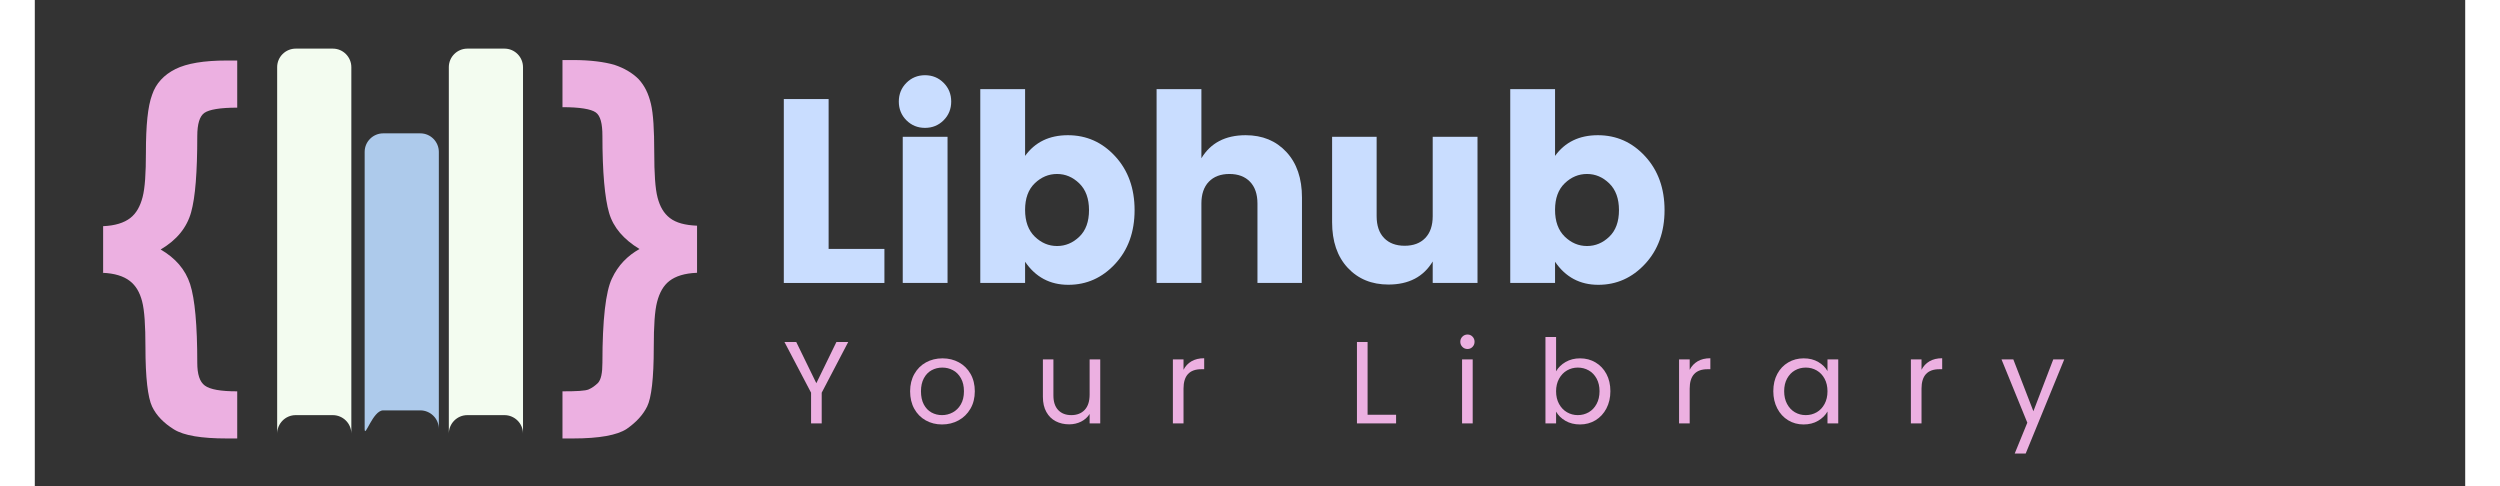 <svg xmlns="http://www.w3.org/2000/svg" xmlns:xlink="http://www.w3.org/1999/xlink" width="180" zoomAndPan="magnify" viewBox="0 0 1874.88 375" height="35" preserveAspectRatio="xMidYMid meet" version="1.0"><rect x="0" y="0" width="1874.88" height="375" fill="#333333" stroke="none"/><defs><g/><clipPath id="id1"><path d="M 52 46 L 511 46 L 511 338.242 L 52 338.242 Z M 52 46 " clip-rule="nonzero"/></clipPath><clipPath id="id2"><path d="M 186 37.508 L 245 37.508 L 245 335 L 186 335 Z M 186 37.508 " clip-rule="nonzero"/></clipPath><clipPath id="id3"><path d="M 319 37.508 L 377 37.508 L 377 335 L 319 335 Z M 319 37.508 " clip-rule="nonzero"/></clipPath></defs><g clip-path="url(#id1)"><path fill="#ecb0e1" d="M 510.875 210.457 L 510.875 174.105 C 501.703 173.738 494.734 171.902 489.965 168.23 C 485.199 164.559 482.262 159.418 480.43 152.441 C 478.594 145.465 477.859 133.715 477.859 117.559 C 477.859 100.301 477.129 87.816 475.293 80.105 C 473.457 72.395 470.523 66.152 465.754 61.012 C 460.988 56.238 454.75 52.566 447.047 49.992 C 439.344 47.789 428.707 46.32 415.133 46.32 L 407.062 46.32 L 407.062 82.676 C 420.637 82.676 429.074 84.145 432.742 86.715 C 436.41 89.285 437.875 95.527 437.875 104.707 C 437.875 132.98 439.711 152.809 443.012 164.191 C 446.312 175.574 454.383 184.754 466.488 192.098 C 457.316 197.238 449.98 204.582 445.215 214.863 C 440.445 224.777 437.875 246.441 437.875 279.855 C 437.875 287.934 436.777 292.707 434.574 295.277 C 432.375 297.48 429.805 299.316 427.238 300.418 C 424.672 301.52 418.066 301.887 407.062 301.887 L 407.062 338.242 L 415.133 338.242 C 435.676 338.242 449.25 335.672 456.586 330.895 C 463.922 325.754 469.059 320.246 472.359 313.637 C 475.66 307.027 477.492 291.973 477.492 267.738 C 477.492 251.582 478.227 239.832 480.062 232.855 C 481.895 225.879 484.832 220.371 489.598 216.699 C 494.367 213.027 501.336 210.824 510.508 210.457 Z M 52.34 210.457 C 61.508 210.824 68.48 213.027 73.246 216.699 C 78.016 220.371 80.953 225.512 82.785 232.488 C 84.621 239.465 85.352 251.215 85.352 267.738 C 85.352 291.238 87.188 306.66 90.488 313.637 C 93.789 320.613 99.66 326.488 107.363 331.262 C 115.066 336.039 128.641 338.242 148.082 338.242 L 156.152 338.242 L 156.152 301.887 C 143.312 301.887 135.242 300.418 131.207 297.48 C 127.172 294.543 125.336 288.668 125.336 279.855 C 125.336 250.848 123.504 230.652 119.836 219.27 C 116.168 207.887 108.465 199.074 97.09 192.465 C 109.562 185.121 117.266 175.574 120.57 163.824 C 123.871 152.074 125.336 132.613 125.336 105.074 C 125.336 95.527 127.172 89.652 130.84 87.082 C 134.508 84.512 142.945 83.043 156.152 83.043 L 156.152 46.688 L 148.082 46.688 C 130.473 46.688 117.266 48.891 108.465 53.301 C 99.66 57.707 93.422 64.316 90.488 73.129 C 87.188 81.941 85.719 96.629 85.719 117.559 C 85.719 133.715 84.988 145.098 83.152 152.074 C 81.316 159.051 78.383 164.559 73.613 168.23 C 68.848 171.902 61.875 174.105 52.707 174.473 L 52.707 210.824 Z M 52.34 210.457 " fill-opacity="1" fill-rule="nonzero"/></g><g clip-path="url(#id2)"><path fill="#f3fcf0" d="M 201.27 320.246 L 229.883 320.246 C 237.586 320.246 244.191 326.488 244.191 334.57 L 244.191 51.832 C 244.191 44.117 237.953 37.508 229.883 37.508 L 201.27 37.508 C 193.566 37.508 186.965 43.75 186.965 51.832 L 186.965 334.57 C 186.965 326.855 193.199 320.246 201.27 320.246 Z M 201.27 320.246 " fill-opacity="1" fill-rule="evenodd"/></g><path fill="#adcaeb" d="M 268.77 316.574 L 297.379 316.574 C 305.086 316.574 311.688 322.816 311.688 330.895 L 311.688 117.191 C 311.688 109.48 305.449 102.871 297.379 102.871 L 268.77 102.871 C 261.066 102.871 254.461 109.113 254.461 117.191 L 254.461 330.895 C 254.461 338.609 260.699 316.574 268.77 316.574 Z M 268.77 316.574 " fill-opacity="1" fill-rule="evenodd"/><g clip-path="url(#id3)"><path fill="#f3fcf0" d="M 333.695 320.246 L 362.309 320.246 C 370.012 320.246 376.617 326.488 376.617 334.57 L 376.617 51.832 C 376.617 44.117 370.379 37.508 362.309 37.508 L 333.695 37.508 C 325.992 37.508 319.391 43.75 319.391 51.832 L 319.391 334.57 C 319.391 326.855 325.625 320.246 333.695 320.246 Z M 333.695 320.246 " fill-opacity="1" fill-rule="evenodd"/></g><g fill="#c9ddff" fill-opacity="1"><g transform="translate(562.652, 218.287)"><g><path d="M 15.156 -141.875 L 49.719 -141.875 L 49.719 -26.266 L 92.766 -26.266 L 92.766 0 L 15.156 0 Z M 15.156 -141.875 "/></g></g></g><g fill="#c9ddff" fill-opacity="1"><g transform="translate(654.4, 218.287)"><g><path d="M 46.688 -125.5 C 42.781 -121.594 37.992 -119.641 32.328 -119.641 C 26.672 -119.641 21.891 -121.594 17.984 -125.5 C 14.078 -129.406 12.125 -134.219 12.125 -139.938 C 12.125 -145.664 14.078 -150.484 17.984 -154.391 C 21.891 -158.305 26.672 -160.266 32.328 -160.266 C 37.992 -160.266 42.781 -158.305 46.688 -154.391 C 50.594 -150.484 52.547 -145.664 52.547 -139.938 C 52.547 -134.219 50.594 -129.406 46.688 -125.5 Z M 15.156 0 L 15.156 -112.766 L 49.719 -112.766 L 49.719 0 Z M 15.156 0 "/></g></g></g><g fill="#c9ddff" fill-opacity="1"><g transform="translate(714.218, 218.287)"><g><path d="M 91.547 -35.672 C 96.535 -40.453 99.031 -47.285 99.031 -56.172 C 99.031 -65.066 96.535 -71.941 91.547 -76.797 C 86.566 -81.648 80.844 -84.078 74.375 -84.078 C 67.906 -84.078 62.176 -81.68 57.188 -76.891 C 52.207 -72.109 49.719 -65.27 49.719 -56.375 C 49.719 -47.488 52.207 -40.617 57.188 -35.766 C 62.176 -30.922 67.906 -28.5 74.375 -28.5 C 80.844 -28.5 86.566 -30.891 91.547 -35.672 Z M 49.719 -98.016 C 57.395 -108.66 68.406 -113.984 82.75 -113.984 C 97.102 -113.984 109.266 -108.555 119.234 -97.703 C 129.203 -86.859 134.188 -73.016 134.188 -56.172 C 134.188 -39.336 129.203 -25.531 119.234 -14.75 C 109.266 -3.969 97.207 1.422 83.062 1.422 C 68.914 1.422 57.801 -4.508 49.719 -16.375 L 49.719 0 L 15.156 0 L 15.156 -149.547 L 49.719 -149.547 Z M 49.719 -98.016 "/></g></g></g><g fill="#c9ddff" fill-opacity="1"><g transform="translate(850.224, 218.287)"><g><path d="M 49.719 -149.547 L 49.719 -96.203 C 56.852 -108.055 68.238 -113.984 83.875 -113.984 C 96.801 -113.984 107.27 -109.672 115.281 -101.047 C 123.301 -92.422 127.312 -80.695 127.312 -65.875 L 127.312 0 L 92.969 0 L 92.969 -61.234 C 92.969 -68.504 91.047 -74.129 87.203 -78.109 C 83.359 -82.086 78.066 -84.078 71.328 -84.078 C 64.598 -84.078 59.312 -82.086 55.469 -78.109 C 51.633 -74.129 49.719 -68.504 49.719 -61.234 L 49.719 0 L 15.156 0 L 15.156 -149.547 Z M 49.719 -149.547 "/></g></g></g><g fill="#c9ddff" fill-opacity="1"><g transform="translate(986.634, 218.287)"><g><path d="M 91.75 -112.766 L 126.312 -112.766 L 126.312 0 L 91.75 0 L 91.75 -16.578 C 84.613 -4.711 73.227 1.219 57.594 1.219 C 44.664 1.219 34.191 -3.094 26.172 -11.719 C 18.148 -20.344 14.141 -32.066 14.141 -46.891 L 14.141 -112.766 L 48.5 -112.766 L 48.5 -51.531 C 48.5 -44.258 50.414 -38.633 54.25 -34.656 C 58.094 -30.688 63.383 -28.703 70.125 -28.703 C 76.863 -28.703 82.148 -30.688 85.984 -34.656 C 89.828 -38.633 91.75 -44.258 91.75 -51.531 Z M 91.75 -112.766 "/></g></g></g><g fill="#c9ddff" fill-opacity="1"><g transform="translate(1123.044, 218.287)"><g><path d="M 91.547 -35.672 C 96.535 -40.453 99.031 -47.285 99.031 -56.172 C 99.031 -65.066 96.535 -71.941 91.547 -76.797 C 86.566 -81.648 80.844 -84.078 74.375 -84.078 C 67.906 -84.078 62.176 -81.68 57.188 -76.891 C 52.207 -72.109 49.719 -65.27 49.719 -56.375 C 49.719 -47.488 52.207 -40.617 57.188 -35.766 C 62.176 -30.922 67.906 -28.5 74.375 -28.5 C 80.844 -28.5 86.566 -30.891 91.547 -35.672 Z M 49.719 -98.016 C 57.395 -108.66 68.406 -113.984 82.75 -113.984 C 97.102 -113.984 109.266 -108.555 119.234 -97.703 C 129.203 -86.859 134.188 -73.016 134.188 -56.172 C 134.188 -39.336 129.203 -25.531 119.234 -14.75 C 109.266 -3.969 97.207 1.422 83.062 1.422 C 68.914 1.422 57.801 -4.508 49.719 -16.375 L 49.719 0 L 15.156 0 L 15.156 -149.547 L 49.719 -149.547 Z M 49.719 -98.016 "/></g></g></g><g fill="#ecb0e1" fill-opacity="1"><g transform="translate(576.588, 326.624)"><g><path d="M 50.906 -62.797 L 30.453 -23.688 L 30.453 0 L 22.25 0 L 22.25 -23.688 L 1.719 -62.797 L 10.812 -62.797 L 26.312 -31 L 41.797 -62.797 Z M 50.906 -62.797 "/></g></g></g><g fill="#ecb0e1" fill-opacity="1"><g transform="translate(671.367, 326.624)"><g><path d="M 28.469 0.812 C 23.844 0.812 19.648 -0.238 15.891 -2.344 C 12.141 -4.445 9.195 -7.438 7.062 -11.312 C 4.938 -15.188 3.875 -19.676 3.875 -24.781 C 3.875 -29.82 4.969 -34.281 7.156 -38.156 C 9.352 -42.031 12.344 -45.004 16.125 -47.078 C 19.906 -49.148 24.141 -50.188 28.828 -50.188 C 33.516 -50.188 37.75 -49.148 41.531 -47.078 C 45.312 -45.004 48.297 -42.047 50.484 -38.203 C 52.68 -34.359 53.781 -29.883 53.781 -24.781 C 53.781 -19.676 52.656 -15.188 50.406 -11.312 C 48.156 -7.438 45.109 -4.445 41.266 -2.344 C 37.422 -0.238 33.156 0.812 28.469 0.812 Z M 28.469 -6.391 C 31.414 -6.391 34.176 -7.082 36.75 -8.469 C 39.332 -9.852 41.422 -11.926 43.016 -14.688 C 44.609 -17.445 45.406 -20.812 45.406 -24.781 C 45.406 -28.738 44.625 -32.098 43.062 -34.859 C 41.5 -37.629 39.457 -39.688 36.938 -41.031 C 34.414 -42.383 31.68 -43.062 28.734 -43.062 C 25.734 -43.062 22.984 -42.383 20.484 -41.031 C 17.992 -39.688 16 -37.629 14.5 -34.859 C 13 -32.098 12.25 -28.738 12.25 -24.781 C 12.25 -20.75 12.984 -17.352 14.453 -14.594 C 15.93 -11.832 17.898 -9.773 20.359 -8.422 C 22.828 -7.066 25.531 -6.391 28.469 -6.391 Z M 28.469 -6.391 "/></g></g></g><g fill="#ecb0e1" fill-opacity="1"><g transform="translate(771.191, 326.624)"><g><path d="M 50.719 -49.375 L 50.719 0 L 42.531 0 L 42.531 -7.297 C 40.969 -4.773 38.785 -2.805 35.984 -1.391 C 33.191 0.016 30.117 0.719 26.766 0.719 C 22.91 0.719 19.453 -0.07 16.391 -1.656 C 13.328 -3.25 10.91 -5.641 9.141 -8.828 C 7.367 -12.016 6.484 -15.891 6.484 -20.453 L 6.484 -49.375 L 14.594 -49.375 L 14.594 -21.531 C 14.594 -16.664 15.82 -12.926 18.281 -10.312 C 20.75 -7.695 24.113 -6.391 28.375 -6.391 C 32.758 -6.391 36.211 -7.738 38.734 -10.438 C 41.266 -13.145 42.531 -17.082 42.531 -22.25 L 42.531 -49.375 Z M 50.719 -49.375 "/></g></g></g><g fill="#ecb0e1" fill-opacity="1"><g transform="translate(871.015, 326.624)"><g><path d="M 15.141 -41.359 C 16.578 -44.18 18.629 -46.367 21.297 -47.922 C 23.973 -49.484 27.234 -50.266 31.078 -50.266 L 31.078 -41.797 L 28.922 -41.797 C 19.734 -41.797 15.141 -36.812 15.141 -26.844 L 15.141 0 L 6.938 0 L 6.938 -49.375 L 15.141 -49.375 Z M 15.141 -41.359 "/></g></g></g><g fill="#ecb0e1" fill-opacity="1"><g transform="translate(946.786, 326.624)"><g/></g></g><g fill="#ecb0e1" fill-opacity="1"><g transform="translate(1013.007, 326.624)"><g><path d="M 15.141 -6.672 L 37.125 -6.672 L 37.125 0 L 6.938 0 L 6.938 -62.797 L 15.141 -62.797 Z M 15.141 -6.672 "/></g></g></g><g fill="#ecb0e1" fill-opacity="1"><g transform="translate(1094.093, 326.624)"><g><path d="M 11.172 -57.391 C 9.609 -57.391 8.285 -57.93 7.203 -59.016 C 6.117 -60.098 5.578 -61.414 5.578 -62.969 C 5.578 -64.531 6.117 -65.852 7.203 -66.938 C 8.285 -68.02 9.609 -68.562 11.172 -68.562 C 12.672 -68.562 13.945 -68.02 15 -66.938 C 16.051 -65.852 16.578 -64.531 16.578 -62.969 C 16.578 -61.414 16.051 -60.098 15 -59.016 C 13.945 -57.93 12.672 -57.391 11.172 -57.391 Z M 15.141 -49.375 L 15.141 0 L 6.938 0 L 6.938 -49.375 Z M 15.141 -49.375 "/></g></g></g><g fill="#ecb0e1" fill-opacity="1"><g transform="translate(1158.422, 326.624)"><g><path d="M 15.141 -40.188 C 16.816 -43.125 19.273 -45.523 22.516 -47.391 C 25.766 -49.254 29.461 -50.188 33.609 -50.188 C 38.047 -50.188 42.035 -49.133 45.578 -47.031 C 49.129 -44.926 51.926 -41.969 53.969 -38.156 C 56.008 -34.344 57.031 -29.91 57.031 -24.859 C 57.031 -19.879 56.008 -15.438 53.969 -11.531 C 51.926 -7.625 49.117 -4.586 45.547 -2.422 C 41.973 -0.266 37.992 0.812 33.609 0.812 C 29.336 0.812 25.594 -0.117 22.375 -1.984 C 19.164 -3.848 16.754 -6.219 15.141 -9.094 L 15.141 0 L 6.938 0 L 6.938 -66.672 L 15.141 -66.672 Z M 48.656 -24.859 C 48.656 -28.586 47.898 -31.832 46.391 -34.594 C 44.891 -37.352 42.863 -39.453 40.312 -40.891 C 37.758 -42.336 34.953 -43.062 31.891 -43.062 C 28.891 -43.062 26.113 -42.328 23.562 -40.859 C 21.008 -39.391 18.969 -37.254 17.438 -34.453 C 15.906 -31.66 15.141 -28.438 15.141 -24.781 C 15.141 -21.051 15.906 -17.789 17.438 -15 C 18.969 -12.207 21.008 -10.07 23.562 -8.594 C 26.113 -7.125 28.891 -6.391 31.891 -6.391 C 34.953 -6.391 37.758 -7.125 40.312 -8.594 C 42.863 -10.07 44.891 -12.207 46.391 -15 C 47.898 -17.789 48.656 -21.078 48.656 -24.859 Z M 48.656 -24.859 "/></g></g></g><g fill="#ecb0e1" fill-opacity="1"><g transform="translate(1261.49, 326.624)"><g><path d="M 15.141 -41.359 C 16.578 -44.18 18.629 -46.367 21.297 -47.922 C 23.973 -49.484 27.234 -50.266 31.078 -50.266 L 31.078 -41.797 L 28.922 -41.797 C 19.734 -41.797 15.141 -36.812 15.141 -26.844 L 15.141 0 L 6.938 0 L 6.938 -49.375 L 15.141 -49.375 Z M 15.141 -41.359 "/></g></g></g><g fill="#ecb0e1" fill-opacity="1"><g transform="translate(1337.26, 326.624)"><g><path d="M 3.875 -24.859 C 3.875 -29.91 4.895 -34.344 6.938 -38.156 C 8.977 -41.969 11.785 -44.926 15.359 -47.031 C 18.93 -49.133 22.91 -50.188 27.297 -50.188 C 31.617 -50.188 35.367 -49.254 38.547 -47.391 C 41.734 -45.523 44.109 -43.18 45.672 -40.359 L 45.672 -49.375 L 53.969 -49.375 L 53.969 0 L 45.672 0 L 45.672 -9.188 C 44.055 -6.301 41.641 -3.91 38.422 -2.016 C 35.211 -0.129 31.473 0.812 27.203 0.812 C 22.816 0.812 18.852 -0.266 15.312 -2.422 C 11.77 -4.586 8.977 -7.625 6.938 -11.531 C 4.895 -15.438 3.875 -19.879 3.875 -24.859 Z M 45.672 -24.781 C 45.672 -28.5 44.922 -31.738 43.422 -34.5 C 41.922 -37.27 39.895 -39.391 37.344 -40.859 C 34.789 -42.328 31.984 -43.062 28.922 -43.062 C 25.859 -43.062 23.062 -42.336 20.531 -40.891 C 18.008 -39.453 16 -37.352 14.5 -34.594 C 13 -31.832 12.25 -28.586 12.25 -24.859 C 12.25 -21.078 13 -17.789 14.5 -15 C 16 -12.207 18.008 -10.07 20.531 -8.594 C 23.062 -7.125 25.859 -6.391 28.922 -6.391 C 31.984 -6.391 34.789 -7.125 37.344 -8.594 C 39.895 -10.07 41.922 -12.207 43.422 -15 C 44.922 -17.789 45.672 -21.051 45.672 -24.781 Z M 45.672 -24.781 "/></g></g></g><g fill="#ecb0e1" fill-opacity="1"><g transform="translate(1440.328, 326.624)"><g><path d="M 15.141 -41.359 C 16.578 -44.18 18.629 -46.367 21.297 -47.922 C 23.973 -49.484 27.234 -50.266 31.078 -50.266 L 31.078 -41.797 L 28.922 -41.797 C 19.734 -41.797 15.141 -36.812 15.141 -26.844 L 15.141 0 L 6.938 0 L 6.938 -49.375 L 15.141 -49.375 Z M 15.141 -41.359 "/></g></g></g><g fill="#ecb0e1" fill-opacity="1"><g transform="translate(1516.098, 326.624)"><g><path d="M 49.469 -49.375 L 19.734 23.25 L 11.266 23.25 L 20.984 -0.547 L 1.078 -49.375 L 10.188 -49.375 L 25.672 -9.375 L 41 -49.375 Z M 49.469 -49.375 "/></g></g></g></svg>